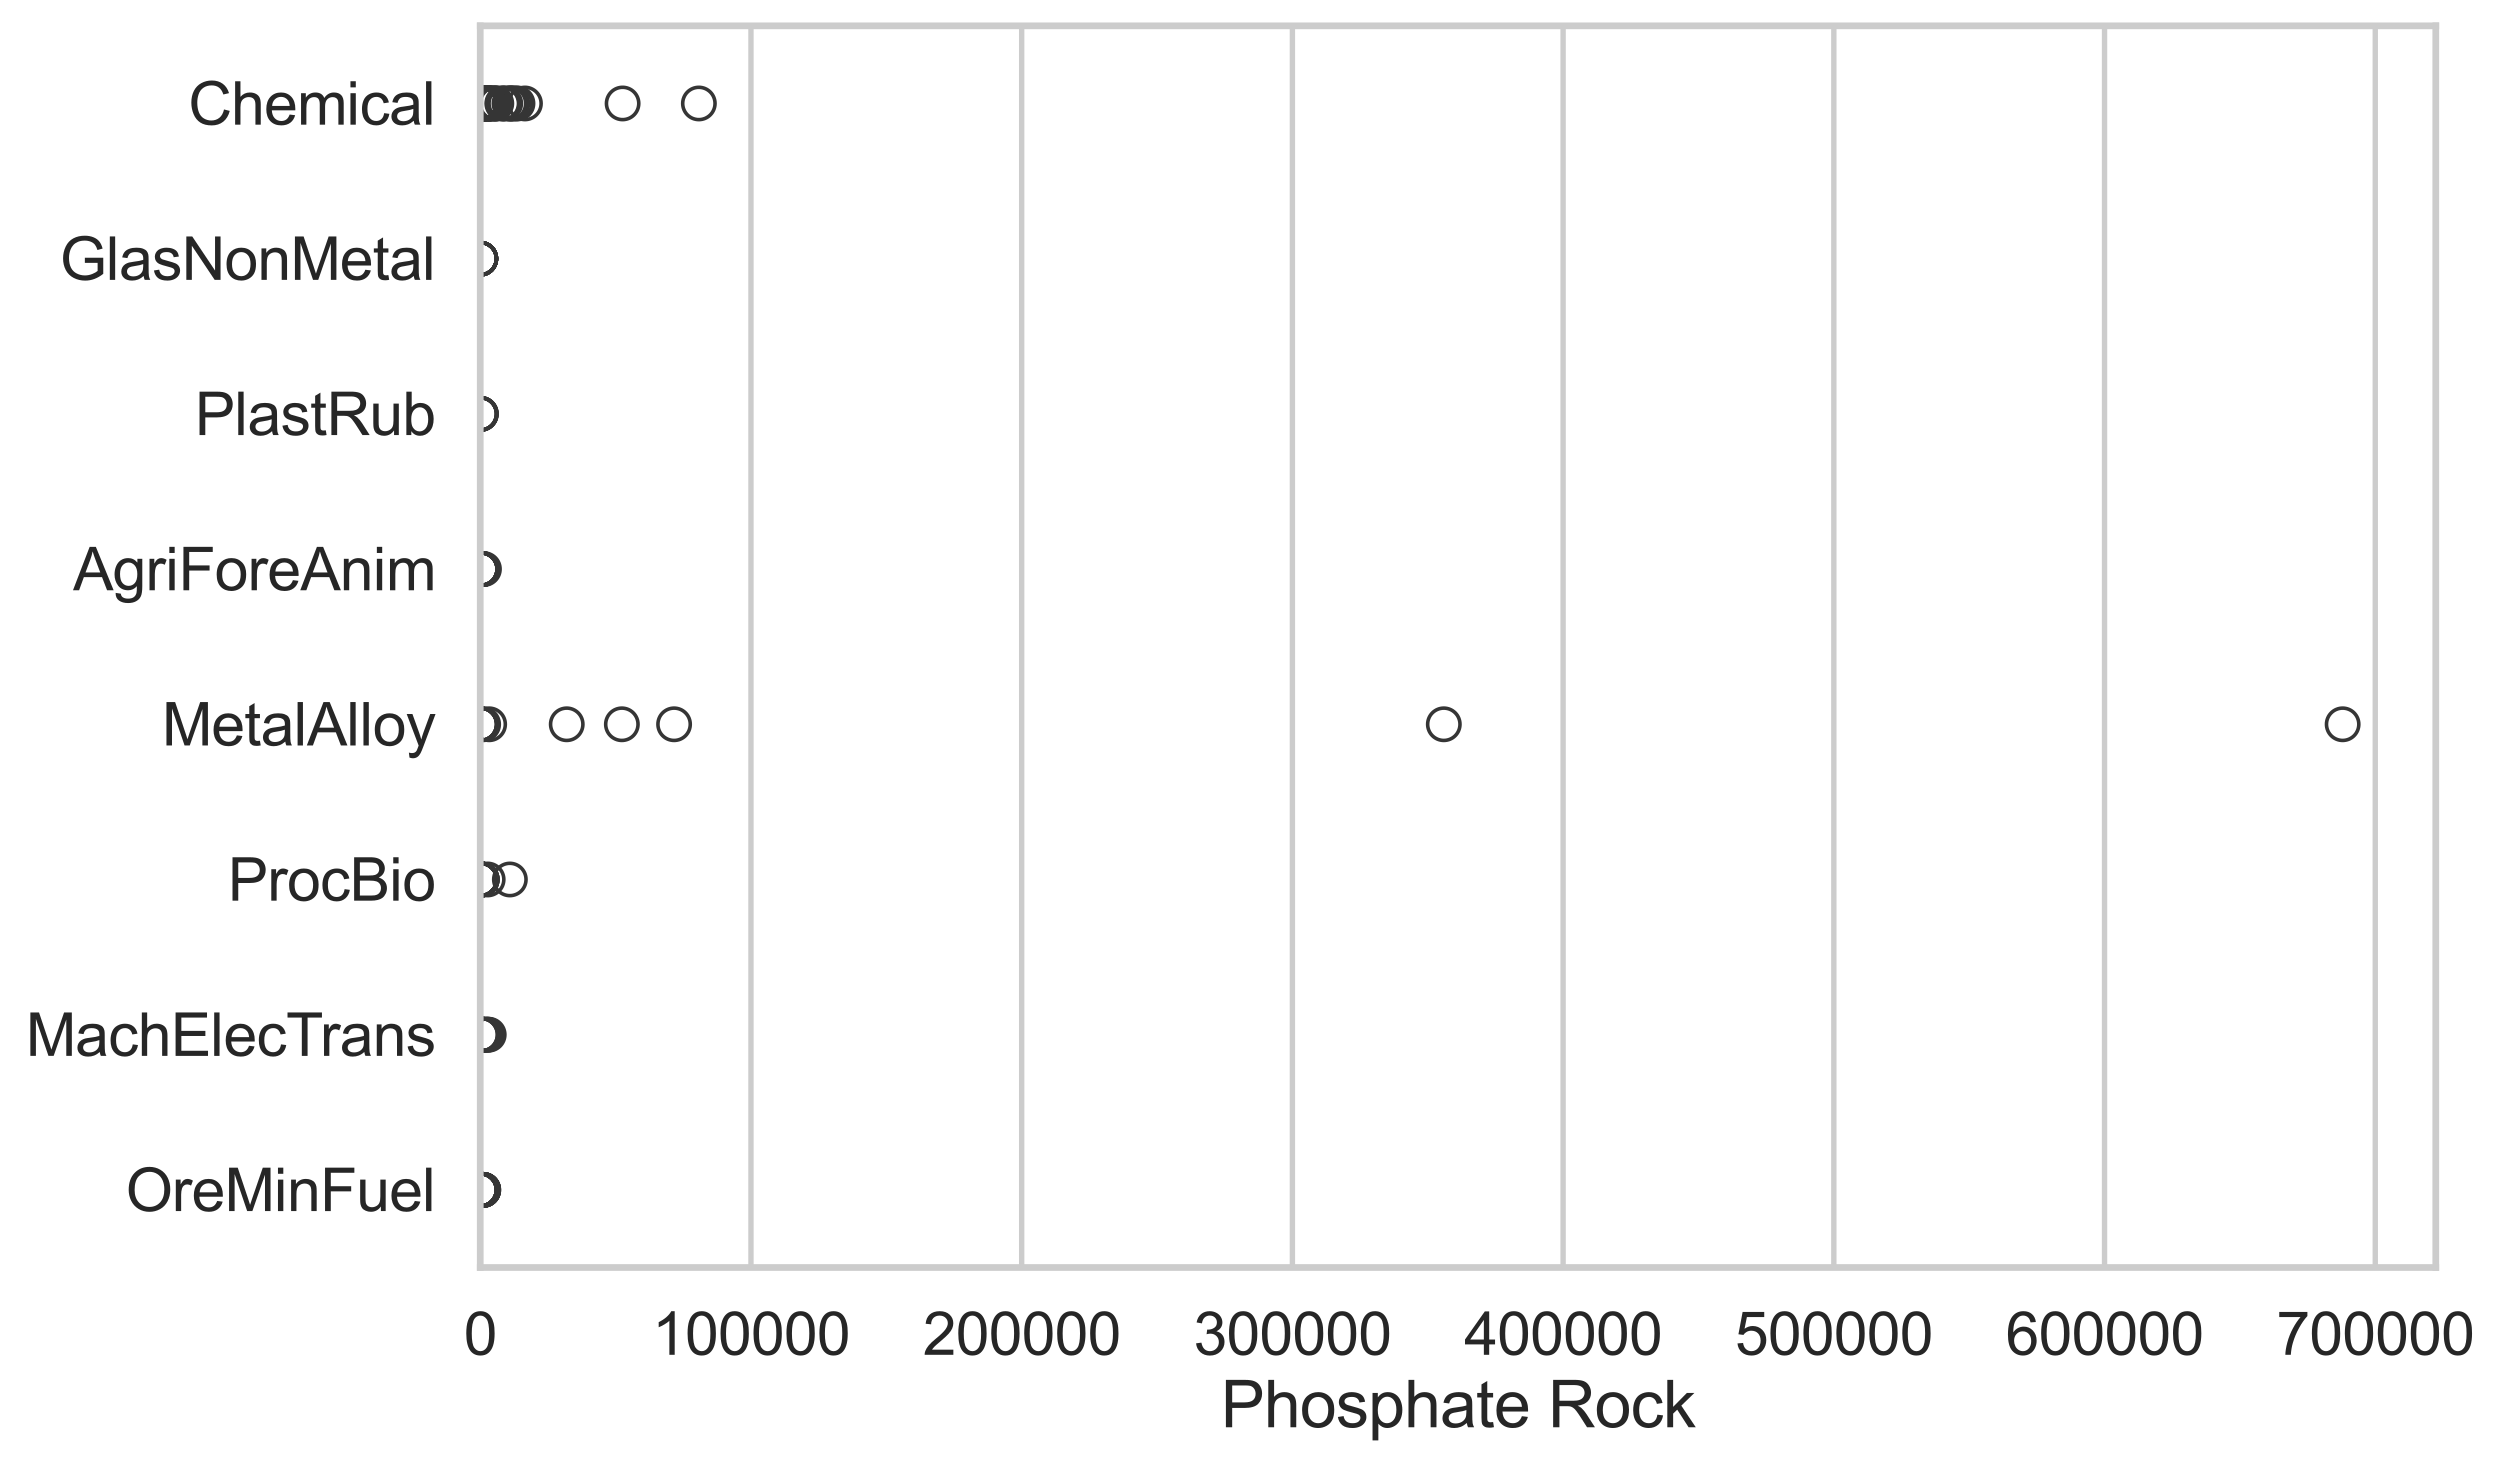 <?xml version="1.0" encoding="utf-8" standalone="no"?>
<!DOCTYPE svg PUBLIC "-//W3C//DTD SVG 1.1//EN"
  "http://www.w3.org/Graphics/SVG/1.1/DTD/svg11.dtd">
<svg xmlns:xlink="http://www.w3.org/1999/xlink" width="695.984pt" height="408.111pt" viewBox="0 0 695.984 408.111" xmlns="http://www.w3.org/2000/svg" version="1.1">
 <defs>
  <style type="text/css">*{stroke-linejoin: round; stroke-linecap: butt}</style>
 </defs>
 <g id="figure_1">
  <g id="patch_1">
   <path d="M 0 408.111 
L 695.984 408.111 
L 695.984 0 
L 0 0 
z
" style="fill: #ffffff"/>
  </g>
  <g id="axes_1">
   <g id="patch_2">
    <path d="M 133.697 352.86 
L 678.103 352.86 
L 678.103 7.2 
L 133.697 7.2 
z
" style="fill: #ffffff"/>
   </g>
   <g id="matplotlib.axis_1">
    <g id="xtick_1">
     <g id="line2d_1">
      <path d="M 133.697 352.86 
L 133.697 7.2 
" clip-path="url(#pcbeac47268)" style="fill: none; stroke: #cccccc; stroke-width: 1.5; stroke-linecap: round"/>
     </g>
     <g id="text_1">
      <!-- 0 -->
      <g style="fill: #262626" transform="translate(129.109 377.17) scale(0.165 -0.165)">
       <defs>
        <path id="ArialMT-30" d="M 266 2259 
Q 266 3072 433 3567 
Q 600 4063 929 4331 
Q 1259 4600 1759 4600 
Q 2128 4600 2406 4451 
Q 2684 4303 2865 4023 
Q 3047 3744 3150 3342 
Q 3253 2941 3253 2259 
Q 3253 1453 3087 958 
Q 2922 463 2592 192 
Q 2263 -78 1759 -78 
Q 1097 -78 719 397 
Q 266 969 266 2259 
z
M 844 2259 
Q 844 1131 1108 757 
Q 1372 384 1759 384 
Q 2147 384 2411 759 
Q 2675 1134 2675 2259 
Q 2675 3391 2411 3762 
Q 2147 4134 1753 4134 
Q 1366 4134 1134 3806 
Q 844 3388 844 2259 
z
" transform="scale(0.016)"/>
       </defs>
       <use xlink:href="#ArialMT-30"/>
      </g>
     </g>
    </g>
    <g id="xtick_2">
     <g id="line2d_2">
      <path d="M 209.063 352.86 
L 209.063 7.2 
" clip-path="url(#pcbeac47268)" style="fill: none; stroke: #cccccc; stroke-width: 1.5; stroke-linecap: round"/>
     </g>
     <g id="text_2">
      <!-- 100000 -->
      <g style="fill: #262626" transform="translate(181.536 377.17) scale(0.165 -0.165)">
       <defs>
        <path id="ArialMT-31" d="M 2384 0 
L 1822 0 
L 1822 3584 
Q 1619 3391 1289 3197 
Q 959 3003 697 2906 
L 697 3450 
Q 1169 3672 1522 3987 
Q 1875 4303 2022 4600 
L 2384 4600 
L 2384 0 
z
" transform="scale(0.016)"/>
       </defs>
       <use xlink:href="#ArialMT-31"/>
       <use xlink:href="#ArialMT-30" transform="translate(55.615 0)"/>
       <use xlink:href="#ArialMT-30" transform="translate(111.23 0)"/>
       <use xlink:href="#ArialMT-30" transform="translate(166.846 0)"/>
       <use xlink:href="#ArialMT-30" transform="translate(222.461 0)"/>
       <use xlink:href="#ArialMT-30" transform="translate(278.076 0)"/>
      </g>
     </g>
    </g>
    <g id="xtick_3">
     <g id="line2d_3">
      <path d="M 284.429 352.86 
L 284.429 7.2 
" clip-path="url(#pcbeac47268)" style="fill: none; stroke: #cccccc; stroke-width: 1.5; stroke-linecap: round"/>
     </g>
     <g id="text_3">
      <!-- 200000 -->
      <g style="fill: #262626" transform="translate(256.902 377.17) scale(0.165 -0.165)">
       <defs>
        <path id="ArialMT-32" d="M 3222 541 
L 3222 0 
L 194 0 
Q 188 203 259 391 
Q 375 700 629 1000 
Q 884 1300 1366 1694 
Q 2113 2306 2375 2664 
Q 2638 3022 2638 3341 
Q 2638 3675 2398 3904 
Q 2159 4134 1775 4134 
Q 1369 4134 1125 3890 
Q 881 3647 878 3216 
L 300 3275 
Q 359 3922 746 4261 
Q 1134 4600 1788 4600 
Q 2447 4600 2831 4234 
Q 3216 3869 3216 3328 
Q 3216 3053 3103 2787 
Q 2991 2522 2730 2228 
Q 2469 1934 1863 1422 
Q 1356 997 1212 845 
Q 1069 694 975 541 
L 3222 541 
z
" transform="scale(0.016)"/>
       </defs>
       <use xlink:href="#ArialMT-32"/>
       <use xlink:href="#ArialMT-30" transform="translate(55.615 0)"/>
       <use xlink:href="#ArialMT-30" transform="translate(111.23 0)"/>
       <use xlink:href="#ArialMT-30" transform="translate(166.846 0)"/>
       <use xlink:href="#ArialMT-30" transform="translate(222.461 0)"/>
       <use xlink:href="#ArialMT-30" transform="translate(278.076 0)"/>
      </g>
     </g>
    </g>
    <g id="xtick_4">
     <g id="line2d_4">
      <path d="M 359.794 352.86 
L 359.794 7.2 
" clip-path="url(#pcbeac47268)" style="fill: none; stroke: #cccccc; stroke-width: 1.5; stroke-linecap: round"/>
     </g>
     <g id="text_4">
      <!-- 300000 -->
      <g style="fill: #262626" transform="translate(332.268 377.17) scale(0.165 -0.165)">
       <defs>
        <path id="ArialMT-33" d="M 269 1209 
L 831 1284 
Q 928 806 1161 595 
Q 1394 384 1728 384 
Q 2125 384 2398 659 
Q 2672 934 2672 1341 
Q 2672 1728 2419 1979 
Q 2166 2231 1775 2231 
Q 1616 2231 1378 2169 
L 1441 2663 
Q 1497 2656 1531 2656 
Q 1891 2656 2178 2843 
Q 2466 3031 2466 3422 
Q 2466 3731 2256 3934 
Q 2047 4138 1716 4138 
Q 1388 4138 1169 3931 
Q 950 3725 888 3313 
L 325 3413 
Q 428 3978 793 4289 
Q 1159 4600 1703 4600 
Q 2078 4600 2393 4439 
Q 2709 4278 2876 4000 
Q 3044 3722 3044 3409 
Q 3044 3113 2884 2869 
Q 2725 2625 2413 2481 
Q 2819 2388 3044 2092 
Q 3269 1797 3269 1353 
Q 3269 753 2831 336 
Q 2394 -81 1725 -81 
Q 1122 -81 723 278 
Q 325 638 269 1209 
z
" transform="scale(0.016)"/>
       </defs>
       <use xlink:href="#ArialMT-33"/>
       <use xlink:href="#ArialMT-30" transform="translate(55.615 0)"/>
       <use xlink:href="#ArialMT-30" transform="translate(111.23 0)"/>
       <use xlink:href="#ArialMT-30" transform="translate(166.846 0)"/>
       <use xlink:href="#ArialMT-30" transform="translate(222.461 0)"/>
       <use xlink:href="#ArialMT-30" transform="translate(278.076 0)"/>
      </g>
     </g>
    </g>
    <g id="xtick_5">
     <g id="line2d_5">
      <path d="M 435.16 352.86 
L 435.16 7.2 
" clip-path="url(#pcbeac47268)" style="fill: none; stroke: #cccccc; stroke-width: 1.5; stroke-linecap: round"/>
     </g>
     <g id="text_5">
      <!-- 400000 -->
      <g style="fill: #262626" transform="translate(407.634 377.17) scale(0.165 -0.165)">
       <defs>
        <path id="ArialMT-34" d="M 2069 0 
L 2069 1097 
L 81 1097 
L 81 1613 
L 2172 4581 
L 2631 4581 
L 2631 1613 
L 3250 1613 
L 3250 1097 
L 2631 1097 
L 2631 0 
L 2069 0 
z
M 2069 1613 
L 2069 3678 
L 634 1613 
L 2069 1613 
z
" transform="scale(0.016)"/>
       </defs>
       <use xlink:href="#ArialMT-34"/>
       <use xlink:href="#ArialMT-30" transform="translate(55.615 0)"/>
       <use xlink:href="#ArialMT-30" transform="translate(111.23 0)"/>
       <use xlink:href="#ArialMT-30" transform="translate(166.846 0)"/>
       <use xlink:href="#ArialMT-30" transform="translate(222.461 0)"/>
       <use xlink:href="#ArialMT-30" transform="translate(278.076 0)"/>
      </g>
     </g>
    </g>
    <g id="xtick_6">
     <g id="line2d_6">
      <path d="M 510.526 352.86 
L 510.526 7.2 
" clip-path="url(#pcbeac47268)" style="fill: none; stroke: #cccccc; stroke-width: 1.5; stroke-linecap: round"/>
     </g>
     <g id="text_6">
      <!-- 500000 -->
      <g style="fill: #262626" transform="translate(482.999 377.17) scale(0.165 -0.165)">
       <defs>
        <path id="ArialMT-35" d="M 266 1200 
L 856 1250 
Q 922 819 1161 601 
Q 1400 384 1738 384 
Q 2144 384 2425 690 
Q 2706 997 2706 1503 
Q 2706 1984 2436 2262 
Q 2166 2541 1728 2541 
Q 1456 2541 1237 2417 
Q 1019 2294 894 2097 
L 366 2166 
L 809 4519 
L 3088 4519 
L 3088 3981 
L 1259 3981 
L 1013 2750 
Q 1425 3038 1878 3038 
Q 2478 3038 2890 2622 
Q 3303 2206 3303 1553 
Q 3303 931 2941 478 
Q 2500 -78 1738 -78 
Q 1113 -78 717 272 
Q 322 622 266 1200 
z
" transform="scale(0.016)"/>
       </defs>
       <use xlink:href="#ArialMT-35"/>
       <use xlink:href="#ArialMT-30" transform="translate(55.615 0)"/>
       <use xlink:href="#ArialMT-30" transform="translate(111.23 0)"/>
       <use xlink:href="#ArialMT-30" transform="translate(166.846 0)"/>
       <use xlink:href="#ArialMT-30" transform="translate(222.461 0)"/>
       <use xlink:href="#ArialMT-30" transform="translate(278.076 0)"/>
      </g>
     </g>
    </g>
    <g id="xtick_7">
     <g id="line2d_7">
      <path d="M 585.892 352.86 
L 585.892 7.2 
" clip-path="url(#pcbeac47268)" style="fill: none; stroke: #cccccc; stroke-width: 1.5; stroke-linecap: round"/>
     </g>
     <g id="text_7">
      <!-- 600000 -->
      <g style="fill: #262626" transform="translate(558.365 377.17) scale(0.165 -0.165)">
       <defs>
        <path id="ArialMT-36" d="M 3184 3459 
L 2625 3416 
Q 2550 3747 2413 3897 
Q 2184 4138 1850 4138 
Q 1581 4138 1378 3988 
Q 1113 3794 959 3422 
Q 806 3050 800 2363 
Q 1003 2672 1297 2822 
Q 1591 2972 1913 2972 
Q 2475 2972 2870 2558 
Q 3266 2144 3266 1488 
Q 3266 1056 3080 686 
Q 2894 316 2569 119 
Q 2244 -78 1831 -78 
Q 1128 -78 684 439 
Q 241 956 241 2144 
Q 241 3472 731 4075 
Q 1159 4600 1884 4600 
Q 2425 4600 2770 4297 
Q 3116 3994 3184 3459 
z
M 888 1484 
Q 888 1194 1011 928 
Q 1134 663 1356 523 
Q 1578 384 1822 384 
Q 2178 384 2434 671 
Q 2691 959 2691 1453 
Q 2691 1928 2437 2201 
Q 2184 2475 1800 2475 
Q 1419 2475 1153 2201 
Q 888 1928 888 1484 
z
" transform="scale(0.016)"/>
       </defs>
       <use xlink:href="#ArialMT-36"/>
       <use xlink:href="#ArialMT-30" transform="translate(55.615 0)"/>
       <use xlink:href="#ArialMT-30" transform="translate(111.23 0)"/>
       <use xlink:href="#ArialMT-30" transform="translate(166.846 0)"/>
       <use xlink:href="#ArialMT-30" transform="translate(222.461 0)"/>
       <use xlink:href="#ArialMT-30" transform="translate(278.076 0)"/>
      </g>
     </g>
    </g>
    <g id="xtick_8">
     <g id="line2d_8">
      <path d="M 661.258 352.86 
L 661.258 7.2 
" clip-path="url(#pcbeac47268)" style="fill: none; stroke: #cccccc; stroke-width: 1.5; stroke-linecap: round"/>
     </g>
     <g id="text_8">
      <!-- 700000 -->
      <g style="fill: #262626" transform="translate(633.731 377.17) scale(0.165 -0.165)">
       <defs>
        <path id="ArialMT-37" d="M 303 3981 
L 303 4522 
L 3269 4522 
L 3269 4084 
Q 2831 3619 2401 2847 
Q 1972 2075 1738 1259 
Q 1569 684 1522 0 
L 944 0 
Q 953 541 1156 1306 
Q 1359 2072 1739 2783 
Q 2119 3494 2547 3981 
L 303 3981 
z
" transform="scale(0.016)"/>
       </defs>
       <use xlink:href="#ArialMT-37"/>
       <use xlink:href="#ArialMT-30" transform="translate(55.615 0)"/>
       <use xlink:href="#ArialMT-30" transform="translate(111.23 0)"/>
       <use xlink:href="#ArialMT-30" transform="translate(166.846 0)"/>
       <use xlink:href="#ArialMT-30" transform="translate(222.461 0)"/>
       <use xlink:href="#ArialMT-30" transform="translate(278.076 0)"/>
      </g>
     </g>
    </g>
    <g id="text_9">
     <!-- Phosphate Rock -->
     <g style="fill: #262626" transform="translate(339.862 397.334) scale(0.18 -0.18)">
      <defs>
       <path id="ArialMT-50" d="M 494 0 
L 494 4581 
L 2222 4581 
Q 2678 4581 2919 4538 
Q 3256 4481 3484 4323 
Q 3713 4166 3852 3881 
Q 3991 3597 3991 3256 
Q 3991 2672 3619 2267 
Q 3247 1863 2275 1863 
L 1100 1863 
L 1100 0 
L 494 0 
z
M 1100 2403 
L 2284 2403 
Q 2872 2403 3119 2622 
Q 3366 2841 3366 3238 
Q 3366 3525 3220 3729 
Q 3075 3934 2838 4000 
Q 2684 4041 2272 4041 
L 1100 4041 
L 1100 2403 
z
" transform="scale(0.016)"/>
       <path id="ArialMT-68" d="M 422 0 
L 422 4581 
L 984 4581 
L 984 2938 
Q 1378 3394 1978 3394 
Q 2347 3394 2619 3248 
Q 2891 3103 3008 2847 
Q 3125 2591 3125 2103 
L 3125 0 
L 2563 0 
L 2563 2103 
Q 2563 2525 2380 2717 
Q 2197 2909 1863 2909 
Q 1613 2909 1392 2779 
Q 1172 2650 1078 2428 
Q 984 2206 984 1816 
L 984 0 
L 422 0 
z
" transform="scale(0.016)"/>
       <path id="ArialMT-6f" d="M 213 1659 
Q 213 2581 725 3025 
Q 1153 3394 1769 3394 
Q 2453 3394 2887 2945 
Q 3322 2497 3322 1706 
Q 3322 1066 3130 698 
Q 2938 331 2570 128 
Q 2203 -75 1769 -75 
Q 1072 -75 642 372 
Q 213 819 213 1659 
z
M 791 1659 
Q 791 1022 1069 705 
Q 1347 388 1769 388 
Q 2188 388 2466 706 
Q 2744 1025 2744 1678 
Q 2744 2294 2464 2611 
Q 2184 2928 1769 2928 
Q 1347 2928 1069 2612 
Q 791 2297 791 1659 
z
" transform="scale(0.016)"/>
       <path id="ArialMT-73" d="M 197 991 
L 753 1078 
Q 800 744 1014 566 
Q 1228 388 1613 388 
Q 2000 388 2187 545 
Q 2375 703 2375 916 
Q 2375 1106 2209 1216 
Q 2094 1291 1634 1406 
Q 1016 1563 777 1677 
Q 538 1791 414 1992 
Q 291 2194 291 2438 
Q 291 2659 392 2848 
Q 494 3038 669 3163 
Q 800 3259 1026 3326 
Q 1253 3394 1513 3394 
Q 1903 3394 2198 3281 
Q 2494 3169 2634 2976 
Q 2775 2784 2828 2463 
L 2278 2388 
Q 2241 2644 2061 2787 
Q 1881 2931 1553 2931 
Q 1166 2931 1000 2803 
Q 834 2675 834 2503 
Q 834 2394 903 2306 
Q 972 2216 1119 2156 
Q 1203 2125 1616 2013 
Q 2213 1853 2448 1751 
Q 2684 1650 2818 1456 
Q 2953 1263 2953 975 
Q 2953 694 2789 445 
Q 2625 197 2315 61 
Q 2006 -75 1616 -75 
Q 969 -75 630 194 
Q 291 463 197 991 
z
" transform="scale(0.016)"/>
       <path id="ArialMT-70" d="M 422 -1272 
L 422 3319 
L 934 3319 
L 934 2888 
Q 1116 3141 1344 3267 
Q 1572 3394 1897 3394 
Q 2322 3394 2647 3175 
Q 2972 2956 3137 2557 
Q 3303 2159 3303 1684 
Q 3303 1175 3120 767 
Q 2938 359 2589 142 
Q 2241 -75 1856 -75 
Q 1575 -75 1351 44 
Q 1128 163 984 344 
L 984 -1272 
L 422 -1272 
z
M 931 1641 
Q 931 1000 1190 694 
Q 1450 388 1819 388 
Q 2194 388 2461 705 
Q 2728 1022 2728 1688 
Q 2728 2322 2467 2637 
Q 2206 2953 1844 2953 
Q 1484 2953 1207 2617 
Q 931 2281 931 1641 
z
" transform="scale(0.016)"/>
       <path id="ArialMT-61" d="M 2588 409 
Q 2275 144 1986 34 
Q 1697 -75 1366 -75 
Q 819 -75 525 192 
Q 231 459 231 875 
Q 231 1119 342 1320 
Q 453 1522 633 1644 
Q 813 1766 1038 1828 
Q 1203 1872 1538 1913 
Q 2219 1994 2541 2106 
Q 2544 2222 2544 2253 
Q 2544 2597 2384 2738 
Q 2169 2928 1744 2928 
Q 1347 2928 1158 2789 
Q 969 2650 878 2297 
L 328 2372 
Q 403 2725 575 2942 
Q 747 3159 1072 3276 
Q 1397 3394 1825 3394 
Q 2250 3394 2515 3294 
Q 2781 3194 2906 3042 
Q 3031 2891 3081 2659 
Q 3109 2516 3109 2141 
L 3109 1391 
Q 3109 606 3145 398 
Q 3181 191 3288 0 
L 2700 0 
Q 2613 175 2588 409 
z
M 2541 1666 
Q 2234 1541 1622 1453 
Q 1275 1403 1131 1340 
Q 988 1278 909 1158 
Q 831 1038 831 891 
Q 831 666 1001 516 
Q 1172 366 1500 366 
Q 1825 366 2078 508 
Q 2331 650 2450 897 
Q 2541 1088 2541 1459 
L 2541 1666 
z
" transform="scale(0.016)"/>
       <path id="ArialMT-74" d="M 1650 503 
L 1731 6 
Q 1494 -44 1306 -44 
Q 1000 -44 831 53 
Q 663 150 594 308 
Q 525 466 525 972 
L 525 2881 
L 113 2881 
L 113 3319 
L 525 3319 
L 525 4141 
L 1084 4478 
L 1084 3319 
L 1650 3319 
L 1650 2881 
L 1084 2881 
L 1084 941 
Q 1084 700 1114 631 
Q 1144 563 1211 522 
Q 1278 481 1403 481 
Q 1497 481 1650 503 
z
" transform="scale(0.016)"/>
       <path id="ArialMT-65" d="M 2694 1069 
L 3275 997 
Q 3138 488 2766 206 
Q 2394 -75 1816 -75 
Q 1088 -75 661 373 
Q 234 822 234 1631 
Q 234 2469 665 2931 
Q 1097 3394 1784 3394 
Q 2450 3394 2872 2941 
Q 3294 2488 3294 1666 
Q 3294 1616 3291 1516 
L 816 1516 
Q 847 969 1125 678 
Q 1403 388 1819 388 
Q 2128 388 2347 550 
Q 2566 713 2694 1069 
z
M 847 1978 
L 2700 1978 
Q 2663 2397 2488 2606 
Q 2219 2931 1791 2931 
Q 1403 2931 1139 2672 
Q 875 2413 847 1978 
z
" transform="scale(0.016)"/>
       <path id="ArialMT-20" transform="scale(0.016)"/>
       <path id="ArialMT-52" d="M 503 0 
L 503 4581 
L 2534 4581 
Q 3147 4581 3465 4457 
Q 3784 4334 3975 4021 
Q 4166 3709 4166 3331 
Q 4166 2844 3850 2509 
Q 3534 2175 2875 2084 
Q 3116 1969 3241 1856 
Q 3506 1613 3744 1247 
L 4541 0 
L 3778 0 
L 3172 953 
Q 2906 1366 2734 1584 
Q 2563 1803 2427 1890 
Q 2291 1978 2150 2013 
Q 2047 2034 1813 2034 
L 1109 2034 
L 1109 0 
L 503 0 
z
M 1109 2559 
L 2413 2559 
Q 2828 2559 3062 2645 
Q 3297 2731 3419 2920 
Q 3541 3109 3541 3331 
Q 3541 3656 3305 3865 
Q 3069 4075 2559 4075 
L 1109 4075 
L 1109 2559 
z
" transform="scale(0.016)"/>
       <path id="ArialMT-63" d="M 2588 1216 
L 3141 1144 
Q 3050 572 2676 248 
Q 2303 -75 1759 -75 
Q 1078 -75 664 370 
Q 250 816 250 1647 
Q 250 2184 428 2587 
Q 606 2991 970 3192 
Q 1334 3394 1763 3394 
Q 2303 3394 2647 3120 
Q 2991 2847 3088 2344 
L 2541 2259 
Q 2463 2594 2264 2762 
Q 2066 2931 1784 2931 
Q 1359 2931 1093 2626 
Q 828 2322 828 1663 
Q 828 994 1084 691 
Q 1341 388 1753 388 
Q 2084 388 2306 591 
Q 2528 794 2588 1216 
z
" transform="scale(0.016)"/>
       <path id="ArialMT-6b" d="M 425 0 
L 425 4581 
L 988 4581 
L 988 1969 
L 2319 3319 
L 3047 3319 
L 1778 2088 
L 3175 0 
L 2481 0 
L 1384 1697 
L 988 1316 
L 988 0 
L 425 0 
z
" transform="scale(0.016)"/>
      </defs>
      <use xlink:href="#ArialMT-50"/>
      <use xlink:href="#ArialMT-68" transform="translate(66.699 0)"/>
      <use xlink:href="#ArialMT-6f" transform="translate(122.314 0)"/>
      <use xlink:href="#ArialMT-73" transform="translate(177.93 0)"/>
      <use xlink:href="#ArialMT-70" transform="translate(227.93 0)"/>
      <use xlink:href="#ArialMT-68" transform="translate(283.545 0)"/>
      <use xlink:href="#ArialMT-61" transform="translate(339.16 0)"/>
      <use xlink:href="#ArialMT-74" transform="translate(394.775 0)"/>
      <use xlink:href="#ArialMT-65" transform="translate(422.559 0)"/>
      <use xlink:href="#ArialMT-20" transform="translate(478.174 0)"/>
      <use xlink:href="#ArialMT-52" transform="translate(505.957 0)"/>
      <use xlink:href="#ArialMT-6f" transform="translate(578.174 0)"/>
      <use xlink:href="#ArialMT-63" transform="translate(633.789 0)"/>
      <use xlink:href="#ArialMT-6b" transform="translate(683.789 0)"/>
     </g>
    </g>
   </g>
   <g id="matplotlib.axis_2">
    <g id="ytick_1">
     <g id="text_10">
      <!-- Chemical -->
      <g style="fill: #262626" transform="translate(52.428 34.709) scale(0.165 -0.165)">
       <defs>
        <path id="ArialMT-43" d="M 3763 1606 
L 4369 1453 
Q 4178 706 3683 314 
Q 3188 -78 2472 -78 
Q 1731 -78 1267 223 
Q 803 525 561 1097 
Q 319 1669 319 2325 
Q 319 3041 592 3573 
Q 866 4106 1370 4382 
Q 1875 4659 2481 4659 
Q 3169 4659 3637 4309 
Q 4106 3959 4291 3325 
L 3694 3184 
Q 3534 3684 3231 3912 
Q 2928 4141 2469 4141 
Q 1941 4141 1586 3887 
Q 1231 3634 1087 3207 
Q 944 2781 944 2328 
Q 944 1744 1114 1308 
Q 1284 872 1643 656 
Q 2003 441 2422 441 
Q 2931 441 3284 734 
Q 3638 1028 3763 1606 
z
" transform="scale(0.016)"/>
        <path id="ArialMT-6d" d="M 422 0 
L 422 3319 
L 925 3319 
L 925 2853 
Q 1081 3097 1340 3245 
Q 1600 3394 1931 3394 
Q 2300 3394 2536 3241 
Q 2772 3088 2869 2813 
Q 3263 3394 3894 3394 
Q 4388 3394 4653 3120 
Q 4919 2847 4919 2278 
L 4919 0 
L 4359 0 
L 4359 2091 
Q 4359 2428 4304 2576 
Q 4250 2725 4106 2815 
Q 3963 2906 3769 2906 
Q 3419 2906 3187 2673 
Q 2956 2441 2956 1928 
L 2956 0 
L 2394 0 
L 2394 2156 
Q 2394 2531 2256 2718 
Q 2119 2906 1806 2906 
Q 1569 2906 1367 2781 
Q 1166 2656 1075 2415 
Q 984 2175 984 1722 
L 984 0 
L 422 0 
z
" transform="scale(0.016)"/>
        <path id="ArialMT-69" d="M 425 3934 
L 425 4581 
L 988 4581 
L 988 3934 
L 425 3934 
z
M 425 0 
L 425 3319 
L 988 3319 
L 988 0 
L 425 0 
z
" transform="scale(0.016)"/>
        <path id="ArialMT-6c" d="M 409 0 
L 409 4581 
L 972 4581 
L 972 0 
L 409 0 
z
" transform="scale(0.016)"/>
       </defs>
       <use xlink:href="#ArialMT-43"/>
       <use xlink:href="#ArialMT-68" transform="translate(72.217 0)"/>
       <use xlink:href="#ArialMT-65" transform="translate(127.832 0)"/>
       <use xlink:href="#ArialMT-6d" transform="translate(183.447 0)"/>
       <use xlink:href="#ArialMT-69" transform="translate(266.748 0)"/>
       <use xlink:href="#ArialMT-63" transform="translate(288.965 0)"/>
       <use xlink:href="#ArialMT-61" transform="translate(338.965 0)"/>
       <use xlink:href="#ArialMT-6c" transform="translate(394.58 0)"/>
      </g>
     </g>
    </g>
    <g id="ytick_2">
     <g id="text_11">
      <!-- GlasNonMetal -->
      <g style="fill: #262626" transform="translate(16.659 77.916) scale(0.165 -0.165)">
       <defs>
        <path id="ArialMT-47" d="M 2638 1797 
L 2638 2334 
L 4578 2338 
L 4578 638 
Q 4131 281 3656 101 
Q 3181 -78 2681 -78 
Q 2006 -78 1454 211 
Q 903 500 622 1047 
Q 341 1594 341 2269 
Q 341 2938 620 3517 
Q 900 4097 1425 4378 
Q 1950 4659 2634 4659 
Q 3131 4659 3532 4498 
Q 3934 4338 4162 4050 
Q 4391 3763 4509 3300 
L 3963 3150 
Q 3859 3500 3706 3700 
Q 3553 3900 3268 4020 
Q 2984 4141 2638 4141 
Q 2222 4141 1919 4014 
Q 1616 3888 1430 3681 
Q 1244 3475 1141 3228 
Q 966 2803 966 2306 
Q 966 1694 1177 1281 
Q 1388 869 1791 669 
Q 2194 469 2647 469 
Q 3041 469 3416 620 
Q 3791 772 3984 944 
L 3984 1797 
L 2638 1797 
z
" transform="scale(0.016)"/>
        <path id="ArialMT-4e" d="M 488 0 
L 488 4581 
L 1109 4581 
L 3516 984 
L 3516 4581 
L 4097 4581 
L 4097 0 
L 3475 0 
L 1069 3600 
L 1069 0 
L 488 0 
z
" transform="scale(0.016)"/>
        <path id="ArialMT-6e" d="M 422 0 
L 422 3319 
L 928 3319 
L 928 2847 
Q 1294 3394 1984 3394 
Q 2284 3394 2536 3286 
Q 2788 3178 2913 3003 
Q 3038 2828 3088 2588 
Q 3119 2431 3119 2041 
L 3119 0 
L 2556 0 
L 2556 2019 
Q 2556 2363 2490 2533 
Q 2425 2703 2258 2804 
Q 2091 2906 1866 2906 
Q 1506 2906 1245 2678 
Q 984 2450 984 1813 
L 984 0 
L 422 0 
z
" transform="scale(0.016)"/>
        <path id="ArialMT-4d" d="M 475 0 
L 475 4581 
L 1388 4581 
L 2472 1338 
Q 2622 884 2691 659 
Q 2769 909 2934 1394 
L 4031 4581 
L 4847 4581 
L 4847 0 
L 4263 0 
L 4263 3834 
L 2931 0 
L 2384 0 
L 1059 3900 
L 1059 0 
L 475 0 
z
" transform="scale(0.016)"/>
       </defs>
       <use xlink:href="#ArialMT-47"/>
       <use xlink:href="#ArialMT-6c" transform="translate(77.783 0)"/>
       <use xlink:href="#ArialMT-61" transform="translate(100 0)"/>
       <use xlink:href="#ArialMT-73" transform="translate(155.615 0)"/>
       <use xlink:href="#ArialMT-4e" transform="translate(205.615 0)"/>
       <use xlink:href="#ArialMT-6f" transform="translate(277.832 0)"/>
       <use xlink:href="#ArialMT-6e" transform="translate(333.447 0)"/>
       <use xlink:href="#ArialMT-4d" transform="translate(389.062 0)"/>
       <use xlink:href="#ArialMT-65" transform="translate(472.363 0)"/>
       <use xlink:href="#ArialMT-74" transform="translate(527.979 0)"/>
       <use xlink:href="#ArialMT-61" transform="translate(555.762 0)"/>
       <use xlink:href="#ArialMT-6c" transform="translate(611.377 0)"/>
      </g>
     </g>
    </g>
    <g id="ytick_3">
     <g id="text_12">
      <!-- PlastRub -->
      <g style="fill: #262626" transform="translate(54.248 121.124) scale(0.165 -0.165)">
       <defs>
        <path id="ArialMT-75" d="M 2597 0 
L 2597 488 
Q 2209 -75 1544 -75 
Q 1250 -75 995 37 
Q 741 150 617 320 
Q 494 491 444 738 
Q 409 903 409 1263 
L 409 3319 
L 972 3319 
L 972 1478 
Q 972 1038 1006 884 
Q 1059 663 1231 536 
Q 1403 409 1656 409 
Q 1909 409 2131 539 
Q 2353 669 2445 892 
Q 2538 1116 2538 1541 
L 2538 3319 
L 3100 3319 
L 3100 0 
L 2597 0 
z
" transform="scale(0.016)"/>
        <path id="ArialMT-62" d="M 941 0 
L 419 0 
L 419 4581 
L 981 4581 
L 981 2947 
Q 1338 3394 1891 3394 
Q 2197 3394 2470 3270 
Q 2744 3147 2920 2923 
Q 3097 2700 3197 2384 
Q 3297 2069 3297 1709 
Q 3297 856 2875 390 
Q 2453 -75 1863 -75 
Q 1275 -75 941 416 
L 941 0 
z
M 934 1684 
Q 934 1088 1097 822 
Q 1363 388 1816 388 
Q 2184 388 2453 708 
Q 2722 1028 2722 1663 
Q 2722 2313 2464 2622 
Q 2206 2931 1841 2931 
Q 1472 2931 1203 2611 
Q 934 2291 934 1684 
z
" transform="scale(0.016)"/>
       </defs>
       <use xlink:href="#ArialMT-50"/>
       <use xlink:href="#ArialMT-6c" transform="translate(66.699 0)"/>
       <use xlink:href="#ArialMT-61" transform="translate(88.916 0)"/>
       <use xlink:href="#ArialMT-73" transform="translate(144.531 0)"/>
       <use xlink:href="#ArialMT-74" transform="translate(194.531 0)"/>
       <use xlink:href="#ArialMT-52" transform="translate(222.314 0)"/>
       <use xlink:href="#ArialMT-75" transform="translate(294.531 0)"/>
       <use xlink:href="#ArialMT-62" transform="translate(350.146 0)"/>
      </g>
     </g>
    </g>
    <g id="ytick_4">
     <g id="text_13">
      <!-- AgriForeAnim -->
      <g style="fill: #262626" transform="translate(20.341 164.331) scale(0.165 -0.165)">
       <defs>
        <path id="ArialMT-41" d="M -9 0 
L 1750 4581 
L 2403 4581 
L 4278 0 
L 3588 0 
L 3053 1388 
L 1138 1388 
L 634 0 
L -9 0 
z
M 1313 1881 
L 2866 1881 
L 2388 3150 
Q 2169 3728 2063 4100 
Q 1975 3659 1816 3225 
L 1313 1881 
z
" transform="scale(0.016)"/>
        <path id="ArialMT-67" d="M 319 -275 
L 866 -356 
Q 900 -609 1056 -725 
Q 1266 -881 1628 -881 
Q 2019 -881 2231 -725 
Q 2444 -569 2519 -288 
Q 2563 -116 2559 434 
Q 2191 0 1641 0 
Q 956 0 581 494 
Q 206 988 206 1678 
Q 206 2153 378 2554 
Q 550 2956 876 3175 
Q 1203 3394 1644 3394 
Q 2231 3394 2613 2919 
L 2613 3319 
L 3131 3319 
L 3131 450 
Q 3131 -325 2973 -648 
Q 2816 -972 2473 -1159 
Q 2131 -1347 1631 -1347 
Q 1038 -1347 672 -1080 
Q 306 -813 319 -275 
z
M 784 1719 
Q 784 1066 1043 766 
Q 1303 466 1694 466 
Q 2081 466 2343 764 
Q 2606 1063 2606 1700 
Q 2606 2309 2336 2618 
Q 2066 2928 1684 2928 
Q 1309 2928 1046 2623 
Q 784 2319 784 1719 
z
" transform="scale(0.016)"/>
        <path id="ArialMT-72" d="M 416 0 
L 416 3319 
L 922 3319 
L 922 2816 
Q 1116 3169 1280 3281 
Q 1444 3394 1641 3394 
Q 1925 3394 2219 3213 
L 2025 2691 
Q 1819 2813 1613 2813 
Q 1428 2813 1281 2702 
Q 1134 2591 1072 2394 
Q 978 2094 978 1738 
L 978 0 
L 416 0 
z
" transform="scale(0.016)"/>
        <path id="ArialMT-46" d="M 525 0 
L 525 4581 
L 3616 4581 
L 3616 4041 
L 1131 4041 
L 1131 2622 
L 3281 2622 
L 3281 2081 
L 1131 2081 
L 1131 0 
L 525 0 
z
" transform="scale(0.016)"/>
       </defs>
       <use xlink:href="#ArialMT-41"/>
       <use xlink:href="#ArialMT-67" transform="translate(66.699 0)"/>
       <use xlink:href="#ArialMT-72" transform="translate(122.314 0)"/>
       <use xlink:href="#ArialMT-69" transform="translate(155.615 0)"/>
       <use xlink:href="#ArialMT-46" transform="translate(177.832 0)"/>
       <use xlink:href="#ArialMT-6f" transform="translate(238.916 0)"/>
       <use xlink:href="#ArialMT-72" transform="translate(294.531 0)"/>
       <use xlink:href="#ArialMT-65" transform="translate(327.832 0)"/>
       <use xlink:href="#ArialMT-41" transform="translate(383.447 0)"/>
       <use xlink:href="#ArialMT-6e" transform="translate(450.146 0)"/>
       <use xlink:href="#ArialMT-69" transform="translate(505.762 0)"/>
       <use xlink:href="#ArialMT-6d" transform="translate(527.979 0)"/>
      </g>
     </g>
    </g>
    <g id="ytick_5">
     <g id="text_14">
      <!-- MetalAlloy -->
      <g style="fill: #262626" transform="translate(45.088 207.539) scale(0.165 -0.165)">
       <defs>
        <path id="ArialMT-79" d="M 397 -1278 
L 334 -750 
Q 519 -800 656 -800 
Q 844 -800 956 -737 
Q 1069 -675 1141 -563 
Q 1194 -478 1313 -144 
Q 1328 -97 1363 -6 
L 103 3319 
L 709 3319 
L 1400 1397 
Q 1534 1031 1641 628 
Q 1738 1016 1872 1384 
L 2581 3319 
L 3144 3319 
L 1881 -56 
Q 1678 -603 1566 -809 
Q 1416 -1088 1222 -1217 
Q 1028 -1347 759 -1347 
Q 597 -1347 397 -1278 
z
" transform="scale(0.016)"/>
       </defs>
       <use xlink:href="#ArialMT-4d"/>
       <use xlink:href="#ArialMT-65" transform="translate(83.301 0)"/>
       <use xlink:href="#ArialMT-74" transform="translate(138.916 0)"/>
       <use xlink:href="#ArialMT-61" transform="translate(166.699 0)"/>
       <use xlink:href="#ArialMT-6c" transform="translate(222.314 0)"/>
       <use xlink:href="#ArialMT-41" transform="translate(244.531 0)"/>
       <use xlink:href="#ArialMT-6c" transform="translate(311.23 0)"/>
       <use xlink:href="#ArialMT-6c" transform="translate(333.447 0)"/>
       <use xlink:href="#ArialMT-6f" transform="translate(355.664 0)"/>
       <use xlink:href="#ArialMT-79" transform="translate(411.279 0)"/>
      </g>
     </g>
    </g>
    <g id="ytick_6">
     <g id="text_15">
      <!-- ProcBio -->
      <g style="fill: #262626" transform="translate(63.424 250.746) scale(0.165 -0.165)">
       <defs>
        <path id="ArialMT-42" d="M 469 0 
L 469 4581 
L 2188 4581 
Q 2713 4581 3030 4442 
Q 3347 4303 3526 4014 
Q 3706 3725 3706 3409 
Q 3706 3116 3547 2856 
Q 3388 2597 3066 2438 
Q 3481 2316 3704 2022 
Q 3928 1728 3928 1328 
Q 3928 1006 3792 729 
Q 3656 453 3456 303 
Q 3256 153 2954 76 
Q 2653 0 2216 0 
L 469 0 
z
M 1075 2656 
L 2066 2656 
Q 2469 2656 2644 2709 
Q 2875 2778 2992 2937 
Q 3109 3097 3109 3338 
Q 3109 3566 3000 3739 
Q 2891 3913 2687 3977 
Q 2484 4041 1991 4041 
L 1075 4041 
L 1075 2656 
z
M 1075 541 
L 2216 541 
Q 2509 541 2628 563 
Q 2838 600 2978 687 
Q 3119 775 3209 942 
Q 3300 1109 3300 1328 
Q 3300 1584 3169 1773 
Q 3038 1963 2805 2039 
Q 2572 2116 2134 2116 
L 1075 2116 
L 1075 541 
z
" transform="scale(0.016)"/>
       </defs>
       <use xlink:href="#ArialMT-50"/>
       <use xlink:href="#ArialMT-72" transform="translate(66.699 0)"/>
       <use xlink:href="#ArialMT-6f" transform="translate(100 0)"/>
       <use xlink:href="#ArialMT-63" transform="translate(155.615 0)"/>
       <use xlink:href="#ArialMT-42" transform="translate(205.615 0)"/>
       <use xlink:href="#ArialMT-69" transform="translate(272.314 0)"/>
       <use xlink:href="#ArialMT-6f" transform="translate(294.531 0)"/>
      </g>
     </g>
    </g>
    <g id="ytick_7">
     <g id="text_16">
      <!-- MachElecTrans -->
      <g style="fill: #262626" transform="translate(7.2 293.954) scale(0.165 -0.165)">
       <defs>
        <path id="ArialMT-45" d="M 506 0 
L 506 4581 
L 3819 4581 
L 3819 4041 
L 1113 4041 
L 1113 2638 
L 3647 2638 
L 3647 2100 
L 1113 2100 
L 1113 541 
L 3925 541 
L 3925 0 
L 506 0 
z
" transform="scale(0.016)"/>
        <path id="ArialMT-54" d="M 1659 0 
L 1659 4041 
L 150 4041 
L 150 4581 
L 3781 4581 
L 3781 4041 
L 2266 4041 
L 2266 0 
L 1659 0 
z
" transform="scale(0.016)"/>
       </defs>
       <use xlink:href="#ArialMT-4d"/>
       <use xlink:href="#ArialMT-61" transform="translate(83.301 0)"/>
       <use xlink:href="#ArialMT-63" transform="translate(138.916 0)"/>
       <use xlink:href="#ArialMT-68" transform="translate(188.916 0)"/>
       <use xlink:href="#ArialMT-45" transform="translate(244.531 0)"/>
       <use xlink:href="#ArialMT-6c" transform="translate(311.23 0)"/>
       <use xlink:href="#ArialMT-65" transform="translate(333.447 0)"/>
       <use xlink:href="#ArialMT-63" transform="translate(389.062 0)"/>
       <use xlink:href="#ArialMT-54" transform="translate(439.062 0)"/>
       <use xlink:href="#ArialMT-72" transform="translate(496.396 0)"/>
       <use xlink:href="#ArialMT-61" transform="translate(529.697 0)"/>
       <use xlink:href="#ArialMT-6e" transform="translate(585.312 0)"/>
       <use xlink:href="#ArialMT-73" transform="translate(640.928 0)"/>
      </g>
     </g>
    </g>
    <g id="ytick_8">
     <g id="text_17">
      <!-- OreMinFuel -->
      <g style="fill: #262626" transform="translate(35.013 337.161) scale(0.165 -0.165)">
       <defs>
        <path id="ArialMT-4f" d="M 309 2231 
Q 309 3372 921 4017 
Q 1534 4663 2503 4663 
Q 3138 4663 3647 4359 
Q 4156 4056 4423 3514 
Q 4691 2972 4691 2284 
Q 4691 1588 4409 1038 
Q 4128 488 3612 205 
Q 3097 -78 2500 -78 
Q 1853 -78 1343 234 
Q 834 547 571 1087 
Q 309 1628 309 2231 
z
M 934 2222 
Q 934 1394 1379 917 
Q 1825 441 2497 441 
Q 3181 441 3623 922 
Q 4066 1403 4066 2288 
Q 4066 2847 3877 3264 
Q 3688 3681 3323 3911 
Q 2959 4141 2506 4141 
Q 1863 4141 1398 3698 
Q 934 3256 934 2222 
z
" transform="scale(0.016)"/>
       </defs>
       <use xlink:href="#ArialMT-4f"/>
       <use xlink:href="#ArialMT-72" transform="translate(77.783 0)"/>
       <use xlink:href="#ArialMT-65" transform="translate(111.084 0)"/>
       <use xlink:href="#ArialMT-4d" transform="translate(166.699 0)"/>
       <use xlink:href="#ArialMT-69" transform="translate(250 0)"/>
       <use xlink:href="#ArialMT-6e" transform="translate(272.217 0)"/>
       <use xlink:href="#ArialMT-46" transform="translate(327.832 0)"/>
       <use xlink:href="#ArialMT-75" transform="translate(388.916 0)"/>
       <use xlink:href="#ArialMT-65" transform="translate(444.531 0)"/>
       <use xlink:href="#ArialMT-6c" transform="translate(500.146 0)"/>
      </g>
     </g>
    </g>
   </g>
   <g id="patch_3">
    <path d="M 133.697 11.521 
L 133.697 46.087 
L 133.701 46.087 
L 133.701 11.521 
L 133.697 11.521 
z
" clip-path="url(#pcbeac47268)" style="fill: #ca74db; stroke: #353535; stroke-linejoin: miter"/>
   </g>
   <g id="line2d_9">
    <path d="M 133.697 28.804 
L 133.697 28.804 
" clip-path="url(#pcbeac47268)" style="fill: none; stroke: #353535"/>
   </g>
   <g id="line2d_10">
    <path d="M 133.701 28.804 
L 133.705 28.804 
" clip-path="url(#pcbeac47268)" style="fill: none; stroke: #353535"/>
   </g>
   <g id="line2d_11">
    <path d="M 133.697 20.162 
L 133.697 37.445 
" clip-path="url(#pcbeac47268)" style="fill: none; stroke: #353535; stroke-linecap: round"/>
   </g>
   <g id="line2d_12">
    <path d="M 133.705 20.162 
L 133.705 37.445 
" clip-path="url(#pcbeac47268)" style="fill: none; stroke: #353535; stroke-linecap: round"/>
   </g>
   <g id="line2d_13">
    <defs>
     <path id="me15977d6ad" d="M 0 4.5 
C 1.193 4.5 2.338 4.026 3.182 3.182 
C 4.026 2.338 4.5 1.193 4.5 0 
C 4.5 -1.193 4.026 -2.338 3.182 -3.182 
C 2.338 -4.026 1.193 -4.5 0 -4.5 
C -1.193 -4.5 -2.338 -4.026 -3.182 -3.182 
C -4.026 -2.338 -4.5 -1.193 -4.5 0 
C -4.5 1.193 -4.026 2.338 -3.182 3.182 
C -2.338 4.026 -1.193 4.5 0 4.5 
z
" style="stroke: #353535"/>
    </defs>
    <g clip-path="url(#pcbeac47268)">
     <use xlink:href="#me15977d6ad" x="133.714" y="28.804" style="fill-opacity: 0; stroke: #353535"/>
     <use xlink:href="#me15977d6ad" x="133.886" y="28.804" style="fill-opacity: 0; stroke: #353535"/>
     <use xlink:href="#me15977d6ad" x="133.741" y="28.804" style="fill-opacity: 0; stroke: #353535"/>
     <use xlink:href="#me15977d6ad" x="133.907" y="28.804" style="fill-opacity: 0; stroke: #353535"/>
     <use xlink:href="#me15977d6ad" x="143.507" y="28.804" style="fill-opacity: 0; stroke: #353535"/>
     <use xlink:href="#me15977d6ad" x="133.82" y="28.804" style="fill-opacity: 0; stroke: #353535"/>
     <use xlink:href="#me15977d6ad" x="133.712" y="28.804" style="fill-opacity: 0; stroke: #353535"/>
     <use xlink:href="#me15977d6ad" x="133.734" y="28.804" style="fill-opacity: 0; stroke: #353535"/>
     <use xlink:href="#me15977d6ad" x="133.735" y="28.804" style="fill-opacity: 0; stroke: #353535"/>
     <use xlink:href="#me15977d6ad" x="134.405" y="28.804" style="fill-opacity: 0; stroke: #353535"/>
     <use xlink:href="#me15977d6ad" x="135.169" y="28.804" style="fill-opacity: 0; stroke: #353535"/>
     <use xlink:href="#me15977d6ad" x="133.793" y="28.804" style="fill-opacity: 0; stroke: #353535"/>
     <use xlink:href="#me15977d6ad" x="133.722" y="28.804" style="fill-opacity: 0; stroke: #353535"/>
     <use xlink:href="#me15977d6ad" x="133.717" y="28.804" style="fill-opacity: 0; stroke: #353535"/>
     <use xlink:href="#me15977d6ad" x="133.886" y="28.804" style="fill-opacity: 0; stroke: #353535"/>
     <use xlink:href="#me15977d6ad" x="133.922" y="28.804" style="fill-opacity: 0; stroke: #353535"/>
     <use xlink:href="#me15977d6ad" x="139.84" y="28.804" style="fill-opacity: 0; stroke: #353535"/>
     <use xlink:href="#me15977d6ad" x="133.709" y="28.804" style="fill-opacity: 0; stroke: #353535"/>
     <use xlink:href="#me15977d6ad" x="134.686" y="28.804" style="fill-opacity: 0; stroke: #353535"/>
     <use xlink:href="#me15977d6ad" x="133.716" y="28.804" style="fill-opacity: 0; stroke: #353535"/>
     <use xlink:href="#me15977d6ad" x="133.886" y="28.804" style="fill-opacity: 0; stroke: #353535"/>
     <use xlink:href="#me15977d6ad" x="136.966" y="28.804" style="fill-opacity: 0; stroke: #353535"/>
     <use xlink:href="#me15977d6ad" x="133.762" y="28.804" style="fill-opacity: 0; stroke: #353535"/>
     <use xlink:href="#me15977d6ad" x="133.798" y="28.804" style="fill-opacity: 0; stroke: #353535"/>
     <use xlink:href="#me15977d6ad" x="134.349" y="28.804" style="fill-opacity: 0; stroke: #353535"/>
     <use xlink:href="#me15977d6ad" x="133.779" y="28.804" style="fill-opacity: 0; stroke: #353535"/>
     <use xlink:href="#me15977d6ad" x="134.148" y="28.804" style="fill-opacity: 0; stroke: #353535"/>
     <use xlink:href="#me15977d6ad" x="134.034" y="28.804" style="fill-opacity: 0; stroke: #353535"/>
     <use xlink:href="#me15977d6ad" x="133.793" y="28.804" style="fill-opacity: 0; stroke: #353535"/>
     <use xlink:href="#me15977d6ad" x="140.655" y="28.804" style="fill-opacity: 0; stroke: #353535"/>
     <use xlink:href="#me15977d6ad" x="133.776" y="28.804" style="fill-opacity: 0; stroke: #353535"/>
     <use xlink:href="#me15977d6ad" x="133.761" y="28.804" style="fill-opacity: 0; stroke: #353535"/>
     <use xlink:href="#me15977d6ad" x="133.945" y="28.804" style="fill-opacity: 0; stroke: #353535"/>
     <use xlink:href="#me15977d6ad" x="134.241" y="28.804" style="fill-opacity: 0; stroke: #353535"/>
     <use xlink:href="#me15977d6ad" x="133.932" y="28.804" style="fill-opacity: 0; stroke: #353535"/>
     <use xlink:href="#me15977d6ad" x="133.766" y="28.804" style="fill-opacity: 0; stroke: #353535"/>
     <use xlink:href="#me15977d6ad" x="194.56" y="28.804" style="fill-opacity: 0; stroke: #353535"/>
     <use xlink:href="#me15977d6ad" x="133.741" y="28.804" style="fill-opacity: 0; stroke: #353535"/>
     <use xlink:href="#me15977d6ad" x="146.144" y="28.804" style="fill-opacity: 0; stroke: #353535"/>
     <use xlink:href="#me15977d6ad" x="136.125" y="28.804" style="fill-opacity: 0; stroke: #353535"/>
     <use xlink:href="#me15977d6ad" x="133.707" y="28.804" style="fill-opacity: 0; stroke: #353535"/>
     <use xlink:href="#me15977d6ad" x="139.992" y="28.804" style="fill-opacity: 0; stroke: #353535"/>
     <use xlink:href="#me15977d6ad" x="133.708" y="28.804" style="fill-opacity: 0; stroke: #353535"/>
     <use xlink:href="#me15977d6ad" x="137.404" y="28.804" style="fill-opacity: 0; stroke: #353535"/>
     <use xlink:href="#me15977d6ad" x="135.101" y="28.804" style="fill-opacity: 0; stroke: #353535"/>
     <use xlink:href="#me15977d6ad" x="133.711" y="28.804" style="fill-opacity: 0; stroke: #353535"/>
     <use xlink:href="#me15977d6ad" x="133.764" y="28.804" style="fill-opacity: 0; stroke: #353535"/>
     <use xlink:href="#me15977d6ad" x="133.749" y="28.804" style="fill-opacity: 0; stroke: #353535"/>
     <use xlink:href="#me15977d6ad" x="135.762" y="28.804" style="fill-opacity: 0; stroke: #353535"/>
     <use xlink:href="#me15977d6ad" x="137.871" y="28.804" style="fill-opacity: 0; stroke: #353535"/>
     <use xlink:href="#me15977d6ad" x="133.73" y="28.804" style="fill-opacity: 0; stroke: #353535"/>
     <use xlink:href="#me15977d6ad" x="138.164" y="28.804" style="fill-opacity: 0; stroke: #353535"/>
     <use xlink:href="#me15977d6ad" x="142.134" y="28.804" style="fill-opacity: 0; stroke: #353535"/>
     <use xlink:href="#me15977d6ad" x="133.712" y="28.804" style="fill-opacity: 0; stroke: #353535"/>
     <use xlink:href="#me15977d6ad" x="133.728" y="28.804" style="fill-opacity: 0; stroke: #353535"/>
     <use xlink:href="#me15977d6ad" x="133.717" y="28.804" style="fill-opacity: 0; stroke: #353535"/>
     <use xlink:href="#me15977d6ad" x="133.772" y="28.804" style="fill-opacity: 0; stroke: #353535"/>
     <use xlink:href="#me15977d6ad" x="133.981" y="28.804" style="fill-opacity: 0; stroke: #353535"/>
     <use xlink:href="#me15977d6ad" x="133.707" y="28.804" style="fill-opacity: 0; stroke: #353535"/>
     <use xlink:href="#me15977d6ad" x="133.706" y="28.804" style="fill-opacity: 0; stroke: #353535"/>
     <use xlink:href="#me15977d6ad" x="142.106" y="28.804" style="fill-opacity: 0; stroke: #353535"/>
     <use xlink:href="#me15977d6ad" x="133.73" y="28.804" style="fill-opacity: 0; stroke: #353535"/>
     <use xlink:href="#me15977d6ad" x="135.505" y="28.804" style="fill-opacity: 0; stroke: #353535"/>
     <use xlink:href="#me15977d6ad" x="134.144" y="28.804" style="fill-opacity: 0; stroke: #353535"/>
     <use xlink:href="#me15977d6ad" x="142.655" y="28.804" style="fill-opacity: 0; stroke: #353535"/>
     <use xlink:href="#me15977d6ad" x="133.725" y="28.804" style="fill-opacity: 0; stroke: #353535"/>
     <use xlink:href="#me15977d6ad" x="133.709" y="28.804" style="fill-opacity: 0; stroke: #353535"/>
     <use xlink:href="#me15977d6ad" x="133.745" y="28.804" style="fill-opacity: 0; stroke: #353535"/>
     <use xlink:href="#me15977d6ad" x="133.773" y="28.804" style="fill-opacity: 0; stroke: #353535"/>
     <use xlink:href="#me15977d6ad" x="136.149" y="28.804" style="fill-opacity: 0; stroke: #353535"/>
     <use xlink:href="#me15977d6ad" x="173.332" y="28.804" style="fill-opacity: 0; stroke: #353535"/>
     <use xlink:href="#me15977d6ad" x="133.711" y="28.804" style="fill-opacity: 0; stroke: #353535"/>
     <use xlink:href="#me15977d6ad" x="133.742" y="28.804" style="fill-opacity: 0; stroke: #353535"/>
     <use xlink:href="#me15977d6ad" x="133.793" y="28.804" style="fill-opacity: 0; stroke: #353535"/>
     <use xlink:href="#me15977d6ad" x="133.734" y="28.804" style="fill-opacity: 0; stroke: #353535"/>
     <use xlink:href="#me15977d6ad" x="133.711" y="28.804" style="fill-opacity: 0; stroke: #353535"/>
     <use xlink:href="#me15977d6ad" x="133.725" y="28.804" style="fill-opacity: 0; stroke: #353535"/>
     <use xlink:href="#me15977d6ad" x="136.154" y="28.804" style="fill-opacity: 0; stroke: #353535"/>
     <use xlink:href="#me15977d6ad" x="135.73" y="28.804" style="fill-opacity: 0; stroke: #353535"/>
     <use xlink:href="#me15977d6ad" x="133.734" y="28.804" style="fill-opacity: 0; stroke: #353535"/>
     <use xlink:href="#me15977d6ad" x="134.405" y="28.804" style="fill-opacity: 0; stroke: #353535"/>
     <use xlink:href="#me15977d6ad" x="135.428" y="28.804" style="fill-opacity: 0; stroke: #353535"/>
     <use xlink:href="#me15977d6ad" x="135.248" y="28.804" style="fill-opacity: 0; stroke: #353535"/>
     <use xlink:href="#me15977d6ad" x="144.06" y="28.804" style="fill-opacity: 0; stroke: #353535"/>
     <use xlink:href="#me15977d6ad" x="133.768" y="28.804" style="fill-opacity: 0; stroke: #353535"/>
     <use xlink:href="#me15977d6ad" x="133.717" y="28.804" style="fill-opacity: 0; stroke: #353535"/>
     <use xlink:href="#me15977d6ad" x="133.753" y="28.804" style="fill-opacity: 0; stroke: #353535"/>
     <use xlink:href="#me15977d6ad" x="135.117" y="28.804" style="fill-opacity: 0; stroke: #353535"/>
     <use xlink:href="#me15977d6ad" x="133.886" y="28.804" style="fill-opacity: 0; stroke: #353535"/>
     <use xlink:href="#me15977d6ad" x="141.831" y="28.804" style="fill-opacity: 0; stroke: #353535"/>
     <use xlink:href="#me15977d6ad" x="133.707" y="28.804" style="fill-opacity: 0; stroke: #353535"/>
     <use xlink:href="#me15977d6ad" x="133.72" y="28.804" style="fill-opacity: 0; stroke: #353535"/>
     <use xlink:href="#me15977d6ad" x="134.694" y="28.804" style="fill-opacity: 0; stroke: #353535"/>
     <use xlink:href="#me15977d6ad" x="133.963" y="28.804" style="fill-opacity: 0; stroke: #353535"/>
     <use xlink:href="#me15977d6ad" x="133.758" y="28.804" style="fill-opacity: 0; stroke: #353535"/>
     <use xlink:href="#me15977d6ad" x="136.217" y="28.804" style="fill-opacity: 0; stroke: #353535"/>
     <use xlink:href="#me15977d6ad" x="133.745" y="28.804" style="fill-opacity: 0; stroke: #353535"/>
     <use xlink:href="#me15977d6ad" x="133.884" y="28.804" style="fill-opacity: 0; stroke: #353535"/>
     <use xlink:href="#me15977d6ad" x="133.707" y="28.804" style="fill-opacity: 0; stroke: #353535"/>
     <use xlink:href="#me15977d6ad" x="133.71" y="28.804" style="fill-opacity: 0; stroke: #353535"/>
     <use xlink:href="#me15977d6ad" x="133.717" y="28.804" style="fill-opacity: 0; stroke: #353535"/>
     <use xlink:href="#me15977d6ad" x="133.709" y="28.804" style="fill-opacity: 0; stroke: #353535"/>
     <use xlink:href="#me15977d6ad" x="134.371" y="28.804" style="fill-opacity: 0; stroke: #353535"/>
     <use xlink:href="#me15977d6ad" x="133.774" y="28.804" style="fill-opacity: 0; stroke: #353535"/>
     <use xlink:href="#me15977d6ad" x="136.082" y="28.804" style="fill-opacity: 0; stroke: #353535"/>
     <use xlink:href="#me15977d6ad" x="134.325" y="28.804" style="fill-opacity: 0; stroke: #353535"/>
     <use xlink:href="#me15977d6ad" x="133.715" y="28.804" style="fill-opacity: 0; stroke: #353535"/>
     <use xlink:href="#me15977d6ad" x="136.013" y="28.804" style="fill-opacity: 0; stroke: #353535"/>
     <use xlink:href="#me15977d6ad" x="133.73" y="28.804" style="fill-opacity: 0; stroke: #353535"/>
     <use xlink:href="#me15977d6ad" x="137.964" y="28.804" style="fill-opacity: 0; stroke: #353535"/>
     <use xlink:href="#me15977d6ad" x="133.804" y="28.804" style="fill-opacity: 0; stroke: #353535"/>
     <use xlink:href="#me15977d6ad" x="133.731" y="28.804" style="fill-opacity: 0; stroke: #353535"/>
     <use xlink:href="#me15977d6ad" x="133.762" y="28.804" style="fill-opacity: 0; stroke: #353535"/>
     <use xlink:href="#me15977d6ad" x="133.71" y="28.804" style="fill-opacity: 0; stroke: #353535"/>
     <use xlink:href="#me15977d6ad" x="133.736" y="28.804" style="fill-opacity: 0; stroke: #353535"/>
     <use xlink:href="#me15977d6ad" x="133.715" y="28.804" style="fill-opacity: 0; stroke: #353535"/>
     <use xlink:href="#me15977d6ad" x="133.763" y="28.804" style="fill-opacity: 0; stroke: #353535"/>
     <use xlink:href="#me15977d6ad" x="133.745" y="28.804" style="fill-opacity: 0; stroke: #353535"/>
     <use xlink:href="#me15977d6ad" x="134.942" y="28.804" style="fill-opacity: 0; stroke: #353535"/>
    </g>
   </g>
   <g id="patch_4">
    <path d="M 133.697 54.728 
L 133.697 89.294 
L 133.697 89.294 
L 133.697 54.728 
L 133.697 54.728 
z
" clip-path="url(#pcbeac47268)" style="fill: #5ca236; stroke: #353535; stroke-linejoin: miter"/>
   </g>
   <g id="line2d_14">
    <path d="M 133.697 72.011 
L 133.697 72.011 
" clip-path="url(#pcbeac47268)" style="fill: none; stroke: #353535"/>
   </g>
   <g id="line2d_15">
    <path d="M 133.697 72.011 
L 133.698 72.011 
" clip-path="url(#pcbeac47268)" style="fill: none; stroke: #353535"/>
   </g>
   <g id="line2d_16">
    <path d="M 133.697 63.37 
L 133.697 80.653 
" clip-path="url(#pcbeac47268)" style="fill: none; stroke: #353535; stroke-linecap: round"/>
   </g>
   <g id="line2d_17">
    <path d="M 133.698 63.37 
L 133.698 80.653 
" clip-path="url(#pcbeac47268)" style="fill: none; stroke: #353535; stroke-linecap: round"/>
   </g>
   <g id="line2d_18">
    <g clip-path="url(#pcbeac47268)">
     <use xlink:href="#me15977d6ad" x="133.7" y="72.011" style="fill-opacity: 0; stroke: #353535"/>
     <use xlink:href="#me15977d6ad" x="133.699" y="72.011" style="fill-opacity: 0; stroke: #353535"/>
     <use xlink:href="#me15977d6ad" x="133.699" y="72.011" style="fill-opacity: 0; stroke: #353535"/>
     <use xlink:href="#me15977d6ad" x="133.699" y="72.011" style="fill-opacity: 0; stroke: #353535"/>
     <use xlink:href="#me15977d6ad" x="133.7" y="72.011" style="fill-opacity: 0; stroke: #353535"/>
     <use xlink:href="#me15977d6ad" x="133.713" y="72.011" style="fill-opacity: 0; stroke: #353535"/>
     <use xlink:href="#me15977d6ad" x="133.699" y="72.011" style="fill-opacity: 0; stroke: #353535"/>
     <use xlink:href="#me15977d6ad" x="133.7" y="72.011" style="fill-opacity: 0; stroke: #353535"/>
     <use xlink:href="#me15977d6ad" x="133.698" y="72.011" style="fill-opacity: 0; stroke: #353535"/>
     <use xlink:href="#me15977d6ad" x="133.699" y="72.011" style="fill-opacity: 0; stroke: #353535"/>
     <use xlink:href="#me15977d6ad" x="133.699" y="72.011" style="fill-opacity: 0; stroke: #353535"/>
     <use xlink:href="#me15977d6ad" x="133.698" y="72.011" style="fill-opacity: 0; stroke: #353535"/>
     <use xlink:href="#me15977d6ad" x="133.71" y="72.011" style="fill-opacity: 0; stroke: #353535"/>
     <use xlink:href="#me15977d6ad" x="133.698" y="72.011" style="fill-opacity: 0; stroke: #353535"/>
    </g>
   </g>
   <g id="patch_5">
    <path d="M 133.697 97.936 
L 133.697 132.502 
L 133.698 132.502 
L 133.698 97.936 
L 133.697 97.936 
z
" clip-path="url(#pcbeac47268)" style="fill: #68afd7; stroke: #353535; stroke-linejoin: miter"/>
   </g>
   <g id="line2d_19">
    <path d="M 133.697 115.219 
L 133.697 115.219 
" clip-path="url(#pcbeac47268)" style="fill: none; stroke: #353535"/>
   </g>
   <g id="line2d_20">
    <path d="M 133.698 115.219 
L 133.699 115.219 
" clip-path="url(#pcbeac47268)" style="fill: none; stroke: #353535"/>
   </g>
   <g id="line2d_21">
    <path d="M 133.697 106.577 
L 133.697 123.86 
" clip-path="url(#pcbeac47268)" style="fill: none; stroke: #353535; stroke-linecap: round"/>
   </g>
   <g id="line2d_22">
    <path d="M 133.699 106.577 
L 133.699 123.86 
" clip-path="url(#pcbeac47268)" style="fill: none; stroke: #353535; stroke-linecap: round"/>
   </g>
   <g id="line2d_23">
    <g clip-path="url(#pcbeac47268)">
     <use xlink:href="#me15977d6ad" x="133.701" y="115.219" style="fill-opacity: 0; stroke: #353535"/>
     <use xlink:href="#me15977d6ad" x="133.743" y="115.219" style="fill-opacity: 0; stroke: #353535"/>
     <use xlink:href="#me15977d6ad" x="133.701" y="115.219" style="fill-opacity: 0; stroke: #353535"/>
     <use xlink:href="#me15977d6ad" x="133.777" y="115.219" style="fill-opacity: 0; stroke: #353535"/>
     <use xlink:href="#me15977d6ad" x="133.869" y="115.219" style="fill-opacity: 0; stroke: #353535"/>
     <use xlink:href="#me15977d6ad" x="133.709" y="115.219" style="fill-opacity: 0; stroke: #353535"/>
     <use xlink:href="#me15977d6ad" x="133.823" y="115.219" style="fill-opacity: 0; stroke: #353535"/>
     <use xlink:href="#me15977d6ad" x="133.826" y="115.219" style="fill-opacity: 0; stroke: #353535"/>
    </g>
   </g>
   <g id="patch_6">
    <path d="M 133.697 141.143 
L 133.697 175.709 
L 133.763 175.709 
L 133.763 141.143 
L 133.697 141.143 
z
" clip-path="url(#pcbeac47268)" style="fill: #daac58; stroke: #353535; stroke-linejoin: miter"/>
   </g>
   <g id="line2d_24">
    <path d="M 133.697 158.426 
L 133.697 158.426 
" clip-path="url(#pcbeac47268)" style="fill: none; stroke: #353535"/>
   </g>
   <g id="line2d_25">
    <path d="M 133.763 158.426 
L 133.85 158.426 
" clip-path="url(#pcbeac47268)" style="fill: none; stroke: #353535"/>
   </g>
   <g id="line2d_26">
    <path d="M 133.697 149.785 
L 133.697 167.068 
" clip-path="url(#pcbeac47268)" style="fill: none; stroke: #353535; stroke-linecap: round"/>
   </g>
   <g id="line2d_27">
    <path d="M 133.85 149.785 
L 133.85 167.068 
" clip-path="url(#pcbeac47268)" style="fill: none; stroke: #353535; stroke-linecap: round"/>
   </g>
   <g id="line2d_28">
    <g clip-path="url(#pcbeac47268)">
     <use xlink:href="#me15977d6ad" x="134.236" y="158.426" style="fill-opacity: 0; stroke: #353535"/>
     <use xlink:href="#me15977d6ad" x="133.89" y="158.426" style="fill-opacity: 0; stroke: #353535"/>
     <use xlink:href="#me15977d6ad" x="134.188" y="158.426" style="fill-opacity: 0; stroke: #353535"/>
     <use xlink:href="#me15977d6ad" x="133.867" y="158.426" style="fill-opacity: 0; stroke: #353535"/>
     <use xlink:href="#me15977d6ad" x="133.888" y="158.426" style="fill-opacity: 0; stroke: #353535"/>
     <use xlink:href="#me15977d6ad" x="134.249" y="158.426" style="fill-opacity: 0; stroke: #353535"/>
     <use xlink:href="#me15977d6ad" x="134.247" y="158.426" style="fill-opacity: 0; stroke: #353535"/>
     <use xlink:href="#me15977d6ad" x="133.875" y="158.426" style="fill-opacity: 0; stroke: #353535"/>
     <use xlink:href="#me15977d6ad" x="134.22" y="158.426" style="fill-opacity: 0; stroke: #353535"/>
     <use xlink:href="#me15977d6ad" x="133.9" y="158.426" style="fill-opacity: 0; stroke: #353535"/>
     <use xlink:href="#me15977d6ad" x="134.135" y="158.426" style="fill-opacity: 0; stroke: #353535"/>
     <use xlink:href="#me15977d6ad" x="134.725" y="158.426" style="fill-opacity: 0; stroke: #353535"/>
     <use xlink:href="#me15977d6ad" x="134.277" y="158.426" style="fill-opacity: 0; stroke: #353535"/>
     <use xlink:href="#me15977d6ad" x="134.187" y="158.426" style="fill-opacity: 0; stroke: #353535"/>
     <use xlink:href="#me15977d6ad" x="134.13" y="158.426" style="fill-opacity: 0; stroke: #353535"/>
     <use xlink:href="#me15977d6ad" x="133.938" y="158.426" style="fill-opacity: 0; stroke: #353535"/>
     <use xlink:href="#me15977d6ad" x="133.872" y="158.426" style="fill-opacity: 0; stroke: #353535"/>
     <use xlink:href="#me15977d6ad" x="134.055" y="158.426" style="fill-opacity: 0; stroke: #353535"/>
     <use xlink:href="#me15977d6ad" x="134.016" y="158.426" style="fill-opacity: 0; stroke: #353535"/>
     <use xlink:href="#me15977d6ad" x="134.055" y="158.426" style="fill-opacity: 0; stroke: #353535"/>
     <use xlink:href="#me15977d6ad" x="134.127" y="158.426" style="fill-opacity: 0; stroke: #353535"/>
    </g>
   </g>
   <g id="patch_7">
    <path d="M 133.698 184.351 
L 133.698 218.917 
L 133.713 218.917 
L 133.713 184.351 
L 133.698 184.351 
z
" clip-path="url(#pcbeac47268)" style="fill: #166c9c; stroke: #353535; stroke-linejoin: miter"/>
   </g>
   <g id="line2d_29">
    <path d="M 133.698 201.634 
L 133.697 201.634 
" clip-path="url(#pcbeac47268)" style="fill: none; stroke: #353535"/>
   </g>
   <g id="line2d_30">
    <path d="M 133.713 201.634 
L 133.735 201.634 
" clip-path="url(#pcbeac47268)" style="fill: none; stroke: #353535"/>
   </g>
   <g id="line2d_31">
    <path d="M 133.697 192.992 
L 133.697 210.275 
" clip-path="url(#pcbeac47268)" style="fill: none; stroke: #353535; stroke-linecap: round"/>
   </g>
   <g id="line2d_32">
    <path d="M 133.735 192.992 
L 133.735 210.275 
" clip-path="url(#pcbeac47268)" style="fill: none; stroke: #353535; stroke-linecap: round"/>
   </g>
   <g id="line2d_33">
    <g clip-path="url(#pcbeac47268)">
     <use xlink:href="#me15977d6ad" x="133.777" y="201.634" style="fill-opacity: 0; stroke: #353535"/>
     <use xlink:href="#me15977d6ad" x="187.663" y="201.634" style="fill-opacity: 0; stroke: #353535"/>
     <use xlink:href="#me15977d6ad" x="133.75" y="201.634" style="fill-opacity: 0; stroke: #353535"/>
     <use xlink:href="#me15977d6ad" x="133.753" y="201.634" style="fill-opacity: 0; stroke: #353535"/>
     <use xlink:href="#me15977d6ad" x="134.501" y="201.634" style="fill-opacity: 0; stroke: #353535"/>
     <use xlink:href="#me15977d6ad" x="173.121" y="201.634" style="fill-opacity: 0; stroke: #353535"/>
     <use xlink:href="#me15977d6ad" x="157.776" y="201.634" style="fill-opacity: 0; stroke: #353535"/>
     <use xlink:href="#me15977d6ad" x="133.829" y="201.634" style="fill-opacity: 0; stroke: #353535"/>
     <use xlink:href="#me15977d6ad" x="652.179" y="201.634" style="fill-opacity: 0; stroke: #353535"/>
     <use xlink:href="#me15977d6ad" x="401.949" y="201.634" style="fill-opacity: 0; stroke: #353535"/>
     <use xlink:href="#me15977d6ad" x="136.178" y="201.634" style="fill-opacity: 0; stroke: #353535"/>
     <use xlink:href="#me15977d6ad" x="133.779" y="201.634" style="fill-opacity: 0; stroke: #353535"/>
     <use xlink:href="#me15977d6ad" x="133.737" y="201.634" style="fill-opacity: 0; stroke: #353535"/>
    </g>
   </g>
   <g id="patch_8">
    <path d="M 133.697 227.558 
L 133.697 262.124 
L 133.729 262.124 
L 133.729 227.558 
L 133.697 227.558 
z
" clip-path="url(#pcbeac47268)" style="fill: #ba611b; stroke: #353535; stroke-linejoin: miter"/>
   </g>
   <g id="line2d_34">
    <path d="M 133.697 244.841 
L 133.697 244.841 
" clip-path="url(#pcbeac47268)" style="fill: none; stroke: #353535"/>
   </g>
   <g id="line2d_35">
    <path d="M 133.729 244.841 
L 133.773 244.841 
" clip-path="url(#pcbeac47268)" style="fill: none; stroke: #353535"/>
   </g>
   <g id="line2d_36">
    <path d="M 133.697 236.2 
L 133.697 253.483 
" clip-path="url(#pcbeac47268)" style="fill: none; stroke: #353535; stroke-linecap: round"/>
   </g>
   <g id="line2d_37">
    <path d="M 133.773 236.2 
L 133.773 253.483 
" clip-path="url(#pcbeac47268)" style="fill: none; stroke: #353535; stroke-linecap: round"/>
   </g>
   <g id="line2d_38">
    <g clip-path="url(#pcbeac47268)">
     <use xlink:href="#me15977d6ad" x="133.904" y="244.841" style="fill-opacity: 0; stroke: #353535"/>
     <use xlink:href="#me15977d6ad" x="134.082" y="244.841" style="fill-opacity: 0; stroke: #353535"/>
     <use xlink:href="#me15977d6ad" x="134.074" y="244.841" style="fill-opacity: 0; stroke: #353535"/>
     <use xlink:href="#me15977d6ad" x="133.856" y="244.841" style="fill-opacity: 0; stroke: #353535"/>
     <use xlink:href="#me15977d6ad" x="133.804" y="244.841" style="fill-opacity: 0; stroke: #353535"/>
     <use xlink:href="#me15977d6ad" x="133.805" y="244.841" style="fill-opacity: 0; stroke: #353535"/>
     <use xlink:href="#me15977d6ad" x="134.119" y="244.841" style="fill-opacity: 0; stroke: #353535"/>
     <use xlink:href="#me15977d6ad" x="133.794" y="244.841" style="fill-opacity: 0; stroke: #353535"/>
     <use xlink:href="#me15977d6ad" x="133.808" y="244.841" style="fill-opacity: 0; stroke: #353535"/>
     <use xlink:href="#me15977d6ad" x="133.846" y="244.841" style="fill-opacity: 0; stroke: #353535"/>
     <use xlink:href="#me15977d6ad" x="134.066" y="244.841" style="fill-opacity: 0; stroke: #353535"/>
     <use xlink:href="#me15977d6ad" x="133.807" y="244.841" style="fill-opacity: 0; stroke: #353535"/>
     <use xlink:href="#me15977d6ad" x="133.865" y="244.841" style="fill-opacity: 0; stroke: #353535"/>
     <use xlink:href="#me15977d6ad" x="134.096" y="244.841" style="fill-opacity: 0; stroke: #353535"/>
     <use xlink:href="#me15977d6ad" x="133.8" y="244.841" style="fill-opacity: 0; stroke: #353535"/>
     <use xlink:href="#me15977d6ad" x="141.943" y="244.841" style="fill-opacity: 0; stroke: #353535"/>
     <use xlink:href="#me15977d6ad" x="133.842" y="244.841" style="fill-opacity: 0; stroke: #353535"/>
     <use xlink:href="#me15977d6ad" x="133.856" y="244.841" style="fill-opacity: 0; stroke: #353535"/>
     <use xlink:href="#me15977d6ad" x="133.78" y="244.841" style="fill-opacity: 0; stroke: #353535"/>
     <use xlink:href="#me15977d6ad" x="133.879" y="244.841" style="fill-opacity: 0; stroke: #353535"/>
     <use xlink:href="#me15977d6ad" x="133.794" y="244.841" style="fill-opacity: 0; stroke: #353535"/>
     <use xlink:href="#me15977d6ad" x="133.788" y="244.841" style="fill-opacity: 0; stroke: #353535"/>
     <use xlink:href="#me15977d6ad" x="135.763" y="244.841" style="fill-opacity: 0; stroke: #353535"/>
     <use xlink:href="#me15977d6ad" x="133.815" y="244.841" style="fill-opacity: 0; stroke: #353535"/>
     <use xlink:href="#me15977d6ad" x="133.879" y="244.841" style="fill-opacity: 0; stroke: #353535"/>
     <use xlink:href="#me15977d6ad" x="133.789" y="244.841" style="fill-opacity: 0; stroke: #353535"/>
    </g>
   </g>
   <g id="patch_9">
    <path d="M 133.702 270.766 
L 133.702 305.332 
L 133.803 305.332 
L 133.803 270.766 
L 133.702 270.766 
z
" clip-path="url(#pcbeac47268)" style="fill: #e33eb2; stroke: #353535; stroke-linejoin: miter"/>
   </g>
   <g id="line2d_39">
    <path d="M 133.702 288.049 
L 133.697 288.049 
" clip-path="url(#pcbeac47268)" style="fill: none; stroke: #353535"/>
   </g>
   <g id="line2d_40">
    <path d="M 133.803 288.049 
L 133.942 288.049 
" clip-path="url(#pcbeac47268)" style="fill: none; stroke: #353535"/>
   </g>
   <g id="line2d_41">
    <path d="M 133.697 279.407 
L 133.697 296.69 
" clip-path="url(#pcbeac47268)" style="fill: none; stroke: #353535; stroke-linecap: round"/>
   </g>
   <g id="line2d_42">
    <path d="M 133.942 279.407 
L 133.942 296.69 
" clip-path="url(#pcbeac47268)" style="fill: none; stroke: #353535; stroke-linecap: round"/>
   </g>
   <g id="line2d_43">
    <g clip-path="url(#pcbeac47268)">
     <use xlink:href="#me15977d6ad" x="134.131" y="288.049" style="fill-opacity: 0; stroke: #353535"/>
     <use xlink:href="#me15977d6ad" x="134.128" y="288.049" style="fill-opacity: 0; stroke: #353535"/>
     <use xlink:href="#me15977d6ad" x="134.27" y="288.049" style="fill-opacity: 0; stroke: #353535"/>
     <use xlink:href="#me15977d6ad" x="134.28" y="288.049" style="fill-opacity: 0; stroke: #353535"/>
     <use xlink:href="#me15977d6ad" x="135.007" y="288.049" style="fill-opacity: 0; stroke: #353535"/>
     <use xlink:href="#me15977d6ad" x="136.054" y="288.049" style="fill-opacity: 0; stroke: #353535"/>
     <use xlink:href="#me15977d6ad" x="135.607" y="288.049" style="fill-opacity: 0; stroke: #353535"/>
     <use xlink:href="#me15977d6ad" x="133.973" y="288.049" style="fill-opacity: 0; stroke: #353535"/>
     <use xlink:href="#me15977d6ad" x="135.64" y="288.049" style="fill-opacity: 0; stroke: #353535"/>
     <use xlink:href="#me15977d6ad" x="134.334" y="288.049" style="fill-opacity: 0; stroke: #353535"/>
     <use xlink:href="#me15977d6ad" x="134.273" y="288.049" style="fill-opacity: 0; stroke: #353535"/>
     <use xlink:href="#me15977d6ad" x="133.975" y="288.049" style="fill-opacity: 0; stroke: #353535"/>
     <use xlink:href="#me15977d6ad" x="134.495" y="288.049" style="fill-opacity: 0; stroke: #353535"/>
    </g>
   </g>
   <g id="patch_10">
    <path d="M 133.697 313.973 
L 133.697 348.539 
L 133.697 348.539 
L 133.697 313.973 
L 133.697 313.973 
z
" clip-path="url(#pcbeac47268)" style="fill: #38be4e; stroke: #353535; stroke-linejoin: miter"/>
   </g>
   <g id="line2d_44">
    <path d="M 133.697 331.256 
L 133.697 331.256 
" clip-path="url(#pcbeac47268)" style="fill: none; stroke: #353535"/>
   </g>
   <g id="line2d_45">
    <path d="M 133.697 331.256 
L 133.698 331.256 
" clip-path="url(#pcbeac47268)" style="fill: none; stroke: #353535"/>
   </g>
   <g id="line2d_46">
    <path d="M 133.697 322.615 
L 133.697 339.898 
" clip-path="url(#pcbeac47268)" style="fill: none; stroke: #353535; stroke-linecap: round"/>
   </g>
   <g id="line2d_47">
    <path d="M 133.698 322.615 
L 133.698 339.898 
" clip-path="url(#pcbeac47268)" style="fill: none; stroke: #353535; stroke-linecap: round"/>
   </g>
   <g id="line2d_48">
    <g clip-path="url(#pcbeac47268)">
     <use xlink:href="#me15977d6ad" x="133.73" y="331.256" style="fill-opacity: 0; stroke: #353535"/>
     <use xlink:href="#me15977d6ad" x="133.742" y="331.256" style="fill-opacity: 0; stroke: #353535"/>
     <use xlink:href="#me15977d6ad" x="134.489" y="331.256" style="fill-opacity: 0; stroke: #353535"/>
     <use xlink:href="#me15977d6ad" x="134.449" y="331.256" style="fill-opacity: 0; stroke: #353535"/>
     <use xlink:href="#me15977d6ad" x="134.375" y="331.256" style="fill-opacity: 0; stroke: #353535"/>
     <use xlink:href="#me15977d6ad" x="133.707" y="331.256" style="fill-opacity: 0; stroke: #353535"/>
     <use xlink:href="#me15977d6ad" x="133.703" y="331.256" style="fill-opacity: 0; stroke: #353535"/>
     <use xlink:href="#me15977d6ad" x="133.701" y="331.256" style="fill-opacity: 0; stroke: #353535"/>
     <use xlink:href="#me15977d6ad" x="134.467" y="331.256" style="fill-opacity: 0; stroke: #353535"/>
     <use xlink:href="#me15977d6ad" x="134.471" y="331.256" style="fill-opacity: 0; stroke: #353535"/>
     <use xlink:href="#me15977d6ad" x="134.371" y="331.256" style="fill-opacity: 0; stroke: #353535"/>
     <use xlink:href="#me15977d6ad" x="134.534" y="331.256" style="fill-opacity: 0; stroke: #353535"/>
     <use xlink:href="#me15977d6ad" x="134.371" y="331.256" style="fill-opacity: 0; stroke: #353535"/>
     <use xlink:href="#me15977d6ad" x="133.698" y="331.256" style="fill-opacity: 0; stroke: #353535"/>
     <use xlink:href="#me15977d6ad" x="133.708" y="331.256" style="fill-opacity: 0; stroke: #353535"/>
     <use xlink:href="#me15977d6ad" x="134.419" y="331.256" style="fill-opacity: 0; stroke: #353535"/>
     <use xlink:href="#me15977d6ad" x="134.275" y="331.256" style="fill-opacity: 0; stroke: #353535"/>
     <use xlink:href="#me15977d6ad" x="133.748" y="331.256" style="fill-opacity: 0; stroke: #353535"/>
     <use xlink:href="#me15977d6ad" x="133.699" y="331.256" style="fill-opacity: 0; stroke: #353535"/>
     <use xlink:href="#me15977d6ad" x="133.704" y="331.256" style="fill-opacity: 0; stroke: #353535"/>
     <use xlink:href="#me15977d6ad" x="134.467" y="331.256" style="fill-opacity: 0; stroke: #353535"/>
     <use xlink:href="#me15977d6ad" x="133.698" y="331.256" style="fill-opacity: 0; stroke: #353535"/>
     <use xlink:href="#me15977d6ad" x="133.721" y="331.256" style="fill-opacity: 0; stroke: #353535"/>
     <use xlink:href="#me15977d6ad" x="133.782" y="331.256" style="fill-opacity: 0; stroke: #353535"/>
     <use xlink:href="#me15977d6ad" x="134.534" y="331.256" style="fill-opacity: 0; stroke: #353535"/>
     <use xlink:href="#me15977d6ad" x="133.771" y="331.256" style="fill-opacity: 0; stroke: #353535"/>
     <use xlink:href="#me15977d6ad" x="133.716" y="331.256" style="fill-opacity: 0; stroke: #353535"/>
    </g>
   </g>
   <g id="line2d_49">
    <path d="M 133.698 11.521 
L 133.698 46.087 
" clip-path="url(#pcbeac47268)" style="fill: none; stroke: #353535"/>
   </g>
   <g id="line2d_50">
    <path d="M 133.697 54.728 
L 133.697 89.294 
" clip-path="url(#pcbeac47268)" style="fill: none; stroke: #353535"/>
   </g>
   <g id="line2d_51">
    <path d="M 133.698 97.936 
L 133.698 132.502 
" clip-path="url(#pcbeac47268)" style="fill: none; stroke: #353535"/>
   </g>
   <g id="line2d_52">
    <path d="M 133.712 141.143 
L 133.712 175.709 
" clip-path="url(#pcbeac47268)" style="fill: none; stroke: #353535"/>
   </g>
   <g id="line2d_53">
    <path d="M 133.7 184.351 
L 133.7 218.917 
" clip-path="url(#pcbeac47268)" style="fill: none; stroke: #353535"/>
   </g>
   <g id="line2d_54">
    <path d="M 133.698 227.558 
L 133.698 262.124 
" clip-path="url(#pcbeac47268)" style="fill: none; stroke: #353535"/>
   </g>
   <g id="line2d_55">
    <path d="M 133.716 270.766 
L 133.716 305.332 
" clip-path="url(#pcbeac47268)" style="fill: none; stroke: #353535"/>
   </g>
   <g id="line2d_56">
    <path d="M 133.697 313.973 
L 133.697 348.539 
" clip-path="url(#pcbeac47268)" style="fill: none; stroke: #353535"/>
   </g>
   <g id="patch_11">
    <path d="M 133.697 352.86 
L 133.697 7.2 
" style="fill: none; stroke: #cccccc; stroke-width: 1.875; stroke-linejoin: miter; stroke-linecap: square"/>
   </g>
   <g id="patch_12">
    <path d="M 678.103 352.86 
L 678.103 7.2 
" style="fill: none; stroke: #cccccc; stroke-width: 1.875; stroke-linejoin: miter; stroke-linecap: square"/>
   </g>
   <g id="patch_13">
    <path d="M 133.697 352.86 
L 678.103 352.86 
" style="fill: none; stroke: #cccccc; stroke-width: 1.875; stroke-linejoin: miter; stroke-linecap: square"/>
   </g>
   <g id="patch_14">
    <path d="M 133.697 7.2 
L 678.103 7.2 
" style="fill: none; stroke: #cccccc; stroke-width: 1.875; stroke-linejoin: miter; stroke-linecap: square"/>
   </g>
  </g>
 </g>
 <defs>
  <clipPath id="pcbeac47268">
   <rect x="133.697" y="7.2" width="544.406" height="345.66"/>
  </clipPath>
 </defs>
</svg>

